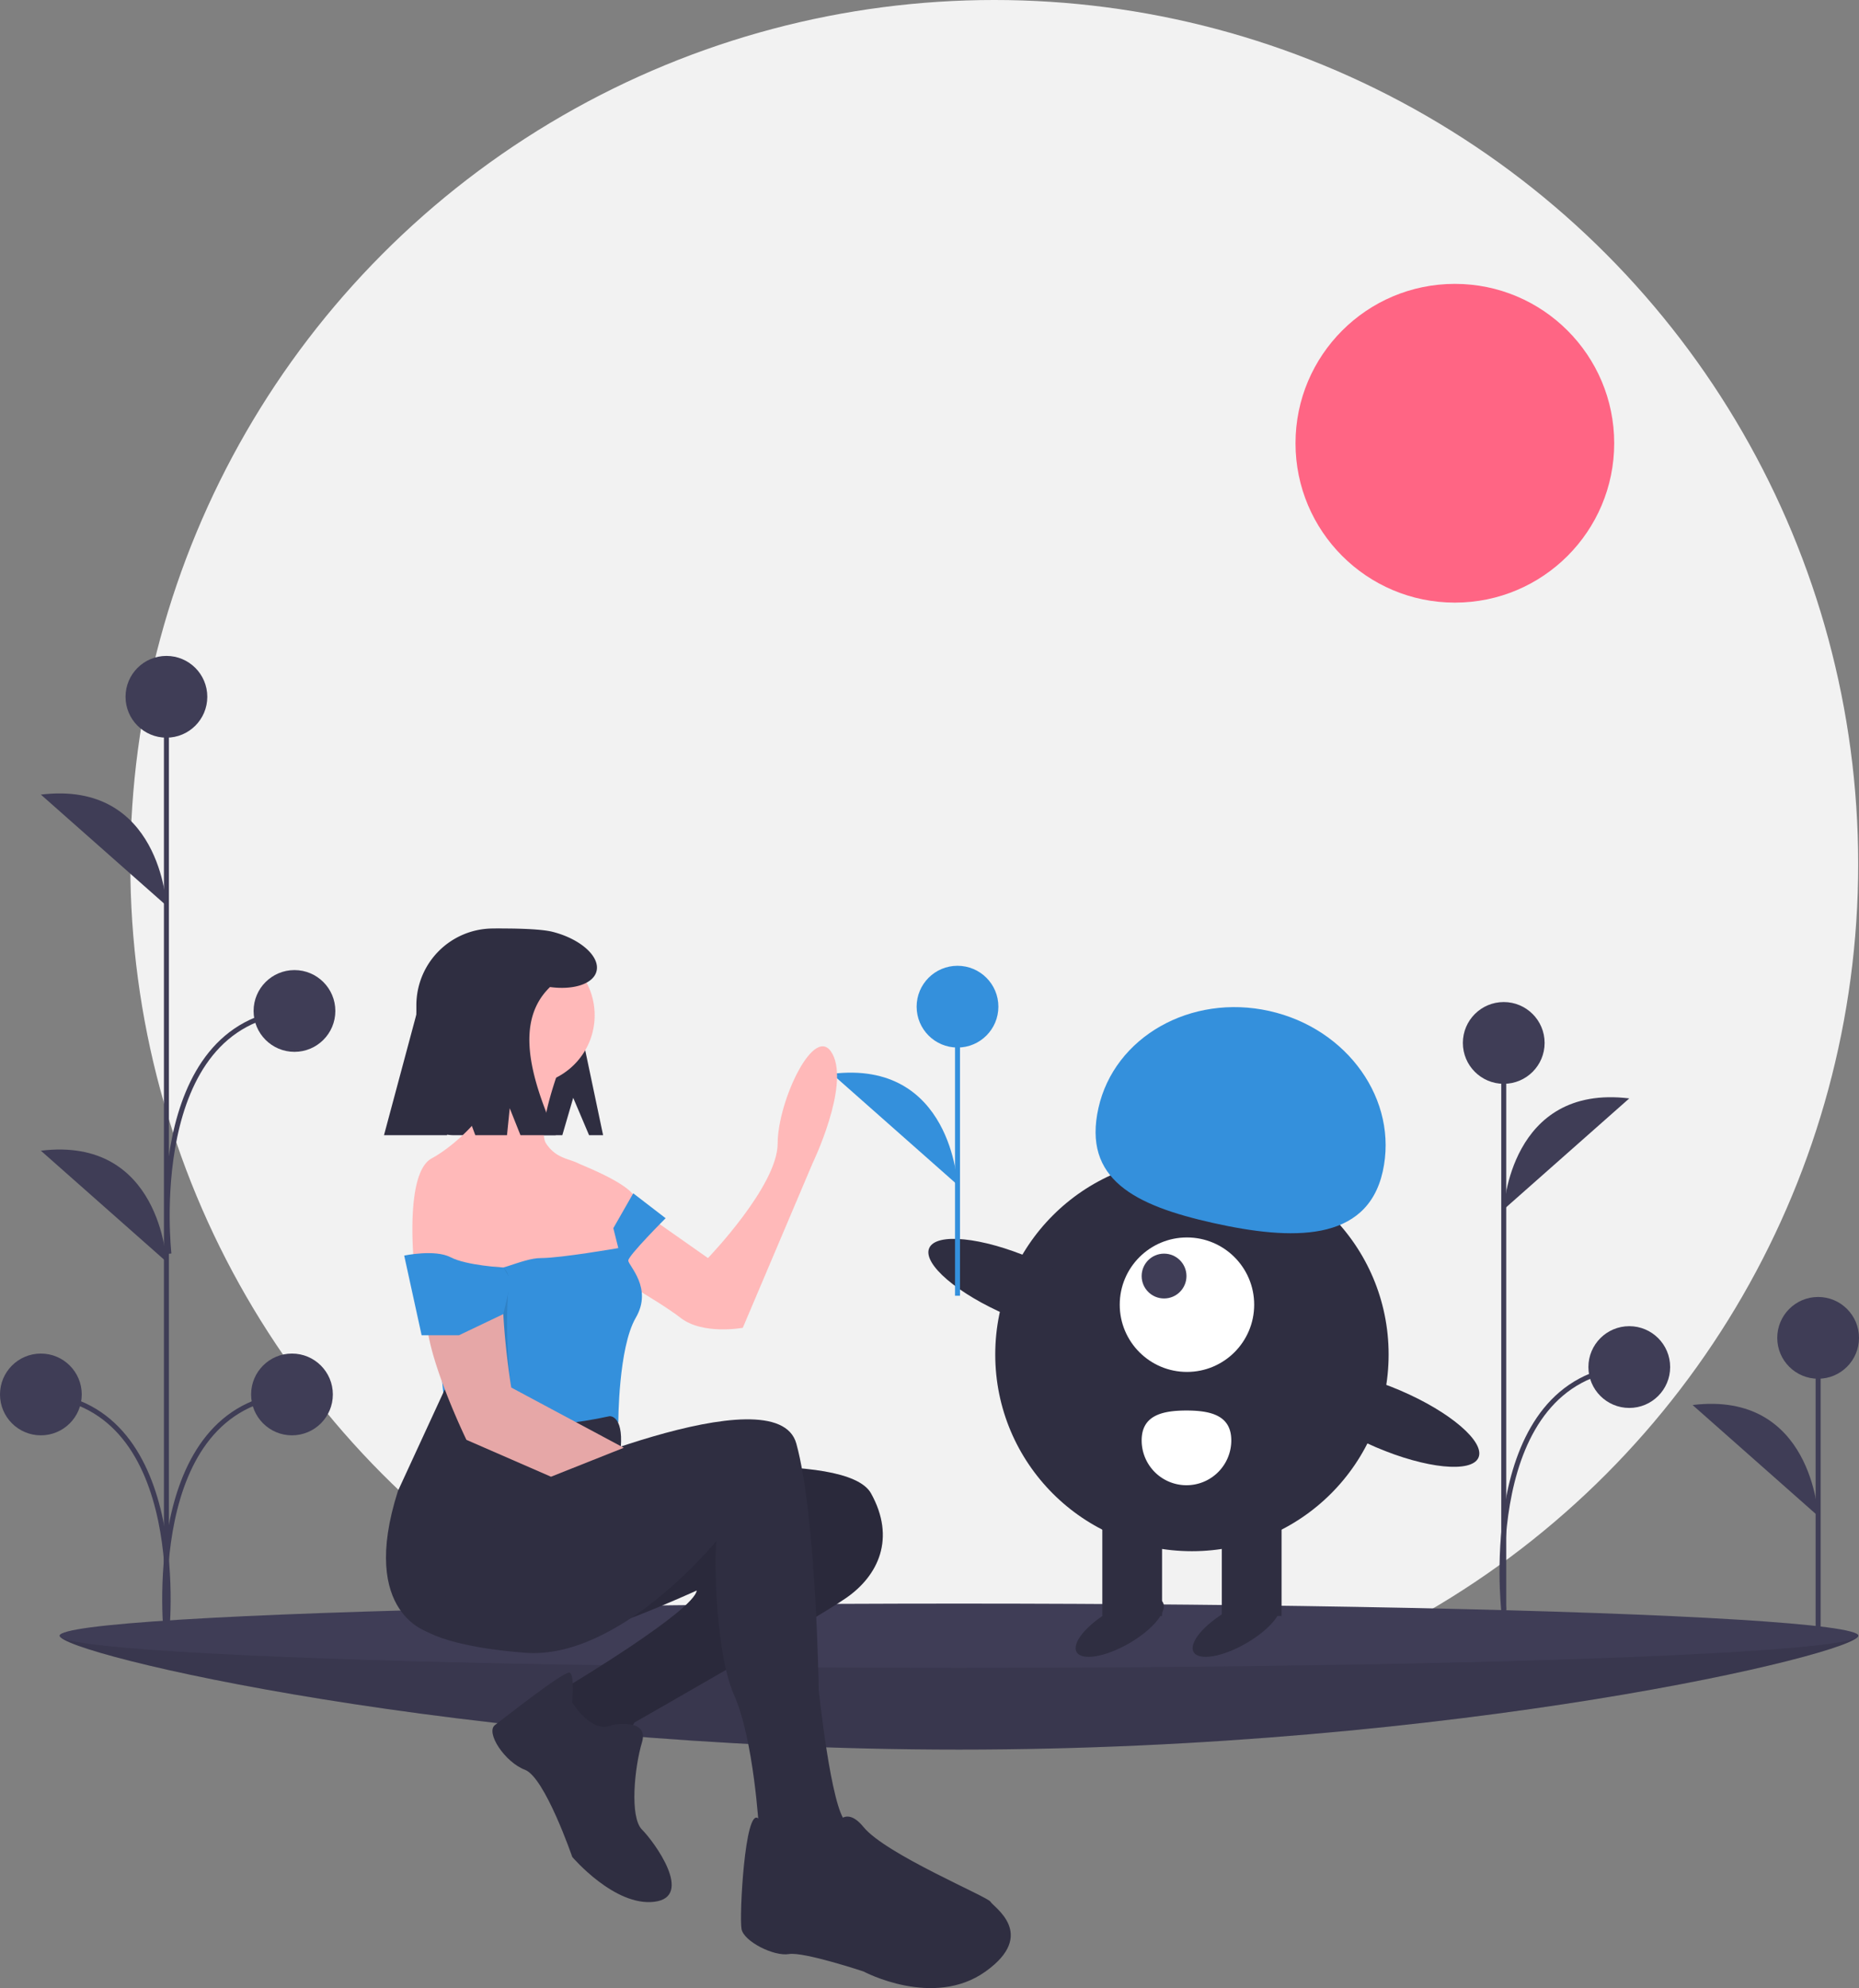 <svg id="b553d18a-ef41-49ec-add9-245f590c86f0" data-name="Layer 1" xmlns="http://www.w3.org/2000/svg" width="746.669"
     height="798.377" viewBox="0 0 746.669 798.377">
    <rect x="0" y="0" width="746.669" height="798.377" fill="#808080" stroke="none"/>
    <title>different love</title>
    <circle cx="399.345" cy="347" r="347" fill="#f2f2f2"/>
    <g id="f9f9bcf5-f65d-4586-b32b-ca2676d797c4" data-name="ground">
        <path
            d="M973.025,707.678c0,7.124-161.706,45.734-361.18,45.734s-361.18-38.61-361.18-45.734S412.371,712.369,611.845,712.369,973.025,700.554,973.025,707.678Z"
            transform="translate(-226.665 -50.811)" fill="#3f3d56"/>
        <path
            d="M973.025,707.678c0,7.124-161.706,45.734-361.18,45.734s-361.18-38.61-361.18-45.734S412.371,712.369,611.845,712.369,973.025,700.554,973.025,707.678Z"
            transform="translate(-226.665 -50.811)" opacity="0.1"/>
        <ellipse cx="385.18" cy="656.867" rx="361.18" ry="12.899" fill="#3f3d56"/>
    </g>
    <line x1="730.252" y1="653.349" x2="730.252" y2="537.255" fill="#3f3d56" stroke="#3f3d56"
          stroke-miterlimit="10" stroke-width="2"/>
    <circle cx="730.252" cy="537.255" r="16.417" fill="#3f3d56"/>
    <path d="M956.917,659.618s-2.345-50.443-50.424-44.58" transform="translate(-226.665 -50.811)"
          fill="#3f3d56"/>
    <line x1="66.842" y1="662.004" x2="66.842" y2="280" fill="#3f3d56" stroke="#3f3d56" stroke-miterlimit="10"
          stroke-width="2"/>
    <circle cx="66.842" cy="279.817" r="16.417" fill="#3f3d56"/>
    <circle cx="16.417" cy="559.982" r="16.417" fill="#3f3d56"/>
    <path d="M293.507,414.488s-2.345-50.443-50.424-44.58" transform="translate(-226.665 -50.811)"
          fill="#3f3d56"/>
    <path d="M293.507,557.488s-2.345-50.443-50.424-44.58" transform="translate(-226.665 -50.811)"
          fill="#3f3d56"/>
    <path d="M293.507,708.302s10.554-92.818-50.424-97.509" transform="translate(-226.665 -50.811)"
          fill="none" stroke="#3f3d56" stroke-miterlimit="10" stroke-width="2"/>
    <circle cx="117.273" cy="559.982" r="16.417" fill="#3f3d56"/>
    <path d="M293.514,708.302s-10.554-92.818,50.424-97.509" transform="translate(-226.665 -50.811)"
          fill="none" stroke="#3f3d56" stroke-miterlimit="10" stroke-width="2"/>
    <circle cx="118.273" cy="405.982" r="16.417" fill="#3f3d56"/>
    <path d="M294.514,554.302s-10.554-92.818,50.424-97.509" transform="translate(-226.665 -50.811)"
          fill="none" stroke="#3f3d56" stroke-miterlimit="10" stroke-width="2"/>
    <line x1="603.978" y1="651.004" x2="603.978" y2="418.817" fill="#3f3d56" stroke="#3f3d56"
          stroke-miterlimit="10" stroke-width="2"/>
    <circle cx="603.978" cy="418.817" r="16.417" fill="#3f3d56"/>
    <path d="M830.644,536.488s2.345-50.443,50.424-44.58" transform="translate(-226.665 -50.811)"
          fill="#3f3d56"/>
    <path d="M830.644,697.302s-10.554-92.818,50.424-97.509" transform="translate(-226.665 -50.811)"
          fill="none" stroke="#3f3d56" stroke-miterlimit="10" stroke-width="2"/>
    <circle cx="654.403" cy="548.982" r="16.417" fill="#3f3d56"/>
    <circle cx="584.345" cy="178" r="64" fill="#ff6584"/>
    <circle cx="478.742" cy="543.936" r="79" fill="#2f2e41"/>
    <rect x="717.407" y="656.748" width="24" height="43" transform="translate(1232.149 1305.684) rotate(-180)"
          fill="#2f2e41"/>
    <rect x="669.407" y="656.748" width="24" height="43" transform="translate(1136.149 1305.684) rotate(-180)"
          fill="#2f2e41"/>
    <ellipse cx="676.407" cy="704.248" rx="20" ry="7.5" transform="translate(-488.168 381.744) rotate(-30)"
             fill="#2f2e41"/>
    <ellipse cx="723.407" cy="704.248" rx="20" ry="7.5" transform="translate(-481.871 405.244) rotate(-30)"
             fill="#2f2e41"/>
    <circle cx="476.742" cy="523.936" r="27" fill="#fff"/>
    <circle cx="467.546" cy="512.436" r="9" fill="#3f3d56"/>
    <path
        d="M782.04,521.28c6.379-28.568-14.012-57.434-45.544-64.475s-62.265,10.41-68.644,38.978,14.519,39.104,46.051,46.145S775.661,549.848,782.04,521.28Z"
        transform="translate(-226.665 -50.811)" fill="#3490dc"/>
    <ellipse cx="636.192" cy="567.591" rx="12.4" ry="39.5"
             transform="translate(-362.608 878.317) rotate(-66.829)" fill="#2f2e41"/>
    <ellipse cx="784.192" cy="620.591" rx="12.4" ry="39.5"
             transform="translate(-321.567 1046.524) rotate(-66.829)" fill="#2f2e41"/>
    <path d="M721.212,629.248a18,18,0,0,1-36,0c0-9.941,8.059-12,18-12S721.212,619.307,721.212,629.248Z"
          transform="translate(-226.665 -50.811)" fill="#fff"/>
    <line x1="384.583" y1="520.349" x2="384.583" y2="404.255" fill="none" stroke="#3490dc" stroke-miterlimit="10"
          stroke-width="2"/>
    <circle cx="384.583" cy="404.255" r="16.417" fill="#3490dc"/>
    <path d="M611.248,526.618s-2.345-50.443-50.424-44.58" transform="translate(-226.665 -50.811)"
          fill="#3490dc"/>
    <path
        d="M456.898,491.673l6.364,15h5.636l-8-38c0-24.391-11.772-45-36.163-45h-0a30.837,30.837,0,0,0-30.836,30.837V491.777a14.896,14.896,0,0,0,14.896,14.896h43.729Z"
        transform="translate(-226.665 -50.811)" fill="#2f2e41"/>
    <path
        d="M483.511,642.522s83-10,93,8,3,33-10,42-85,50-85,50l-6,10-13-2-13-12,6-11s50-30,51-38c0,0-46,21-51,17s-61-23-52-34,32-27,32-27Z"
        transform="translate(-226.665 -50.811)" fill="#2f2e41"/>
    <path
        d="M483.511,642.522s83-10,93,8,3,33-10,42-85,50-85,50l-6,10-13-2-13-12,6-11s50-30,51-38c0,0-46,21-51,17s-61-23-52-34,32-27,32-27Z"
        transform="translate(-226.665 -50.811)" opacity="0.1"/>
    <path
        d="M472.511,743.522s15-3,12,7-5,30,0,35,21,27,5,29-33-18-33-18-11-32-19-35-16-15-12-18,28-22,30-21,1,12,1,12S464.511,747.522,472.511,743.522Z"
        transform="translate(-226.665 -50.811)" fill="#2f2e41"/>
    <path d="M474.011,530.022l37,26s28-29,28-46,15-49,22-36-8,44-8,44l-28,66s-16,3-25-4-34-21-34-21Z"
          transform="translate(-226.665 -50.811)" fill="#ffb9b9"/>
    <circle cx="210.845" cy="407.71" r="28" fill="#ffb9b9"/>
    <path
        d="M452.011,478.022s-10,26-6,32,9,6,13,8c2,1,23,9,23,15a23.864,23.864,0,0,1-3,11l-3,17-25,16-33-4-25-14s-4-37,7-43,24-20,23-25-2-17-2-17Z"
        transform="translate(-226.665 -50.811)" fill="#ffb9b9"/>
    <path
        d="M494.011,540.022s-15,15-15,17,10,11,3,23-7,42-7,42l-24,5-45-4-7-69s18,3,22,6,15-4,23-4,31-4,31-4l-2-8,8-14Z"
        transform="translate(-226.665 -50.811)" fill="#3490dc"/>
    <path d="M497.511,646.522" transform="translate(-226.665 -50.811)" fill="none" stroke="#ffb9b9"
          stroke-miterlimit="10"/>
    <path
        d="M437.511,646.522s101-45,109-16,9,99,9,99,5,48,11,53,0,20,0,20l-15,5-14-6-6-16s-2-36-10-54-8-60-7-62c0,0-39,48-77,45s-43.5-11.5-43.5-11.5S412.511,646.522,437.511,646.522Z"
        transform="translate(-226.665 -50.811)" fill="#2f2e41"/>
    <path
        d="M560.511,787.522s4-14,13-3,50,28,51,30,19,13-2,28-49,0-49,0-24-8-30-7-18-5-19-10,1.362-48.956,6.681-44.478,11.319,16.478,11.319,16.478S562.511,802.522,560.511,787.522Z"
        transform="translate(-226.665 -50.811)" fill="#2f2e41"/>
    <path
        d="M471.511,619.522s5.5-.5,4.5,12.5c0,0-34.5,10.5-40.5,19.5s-32,36-36,55c0,0-29-7-13-57l18.812-40.786S416.511,631.522,471.511,619.522Z"
        transform="translate(-226.665 -50.811)" fill="#2f2e41"/>
    <path
        d="M447.973,643.826,414.011,629.022s-16-33-16-49a246.603,246.603,0,0,0-2.125-27.522A35.528,35.528,0,0,1,407.452,521.356c3.531-3.088,7.496-5.334,11.559-5.334,0,0,12,22,10,42s3,50,3,50l45.186,24.184"
        transform="translate(-226.665 -50.811)" fill="#ffb9b9"/>
    <path d="M447.973,643.826,414.011,629.022s-16-33-16-49c0-8.334,35-33,33-13s1,41,1,41l45.186,24.184"
          transform="translate(-226.665 -50.811)" opacity="0.1"/>
    <path
        d="M432.011,565.022l-3.188,13.5-17.812,8.5h-15l-7-32s12.359-2.614,18.68.693,21.163,4.098,21.163,4.098Z"
        transform="translate(-226.665 -50.811)" fill="#3490dc"/>
    <path
        d="M448.601,425.01c-5.425-1.375-18.289-1.337-20.171-1.337a34.531,34.531,0,0,0-34.531,34.531l-13,48.469h25.304l4.696-18,6.667,18h12.738l1.095-10.817,4.311,10.817h14.189c-10.626-24.044-16.279-45.961-2.318-59.488,9.427,1.284,17.379-1.241,18.674-6.352C467.747,434.944,459.843,427.86,448.601,425.01Z"
        transform="translate(-226.665 -50.811)" fill="#2f2e41"/>
</svg>
